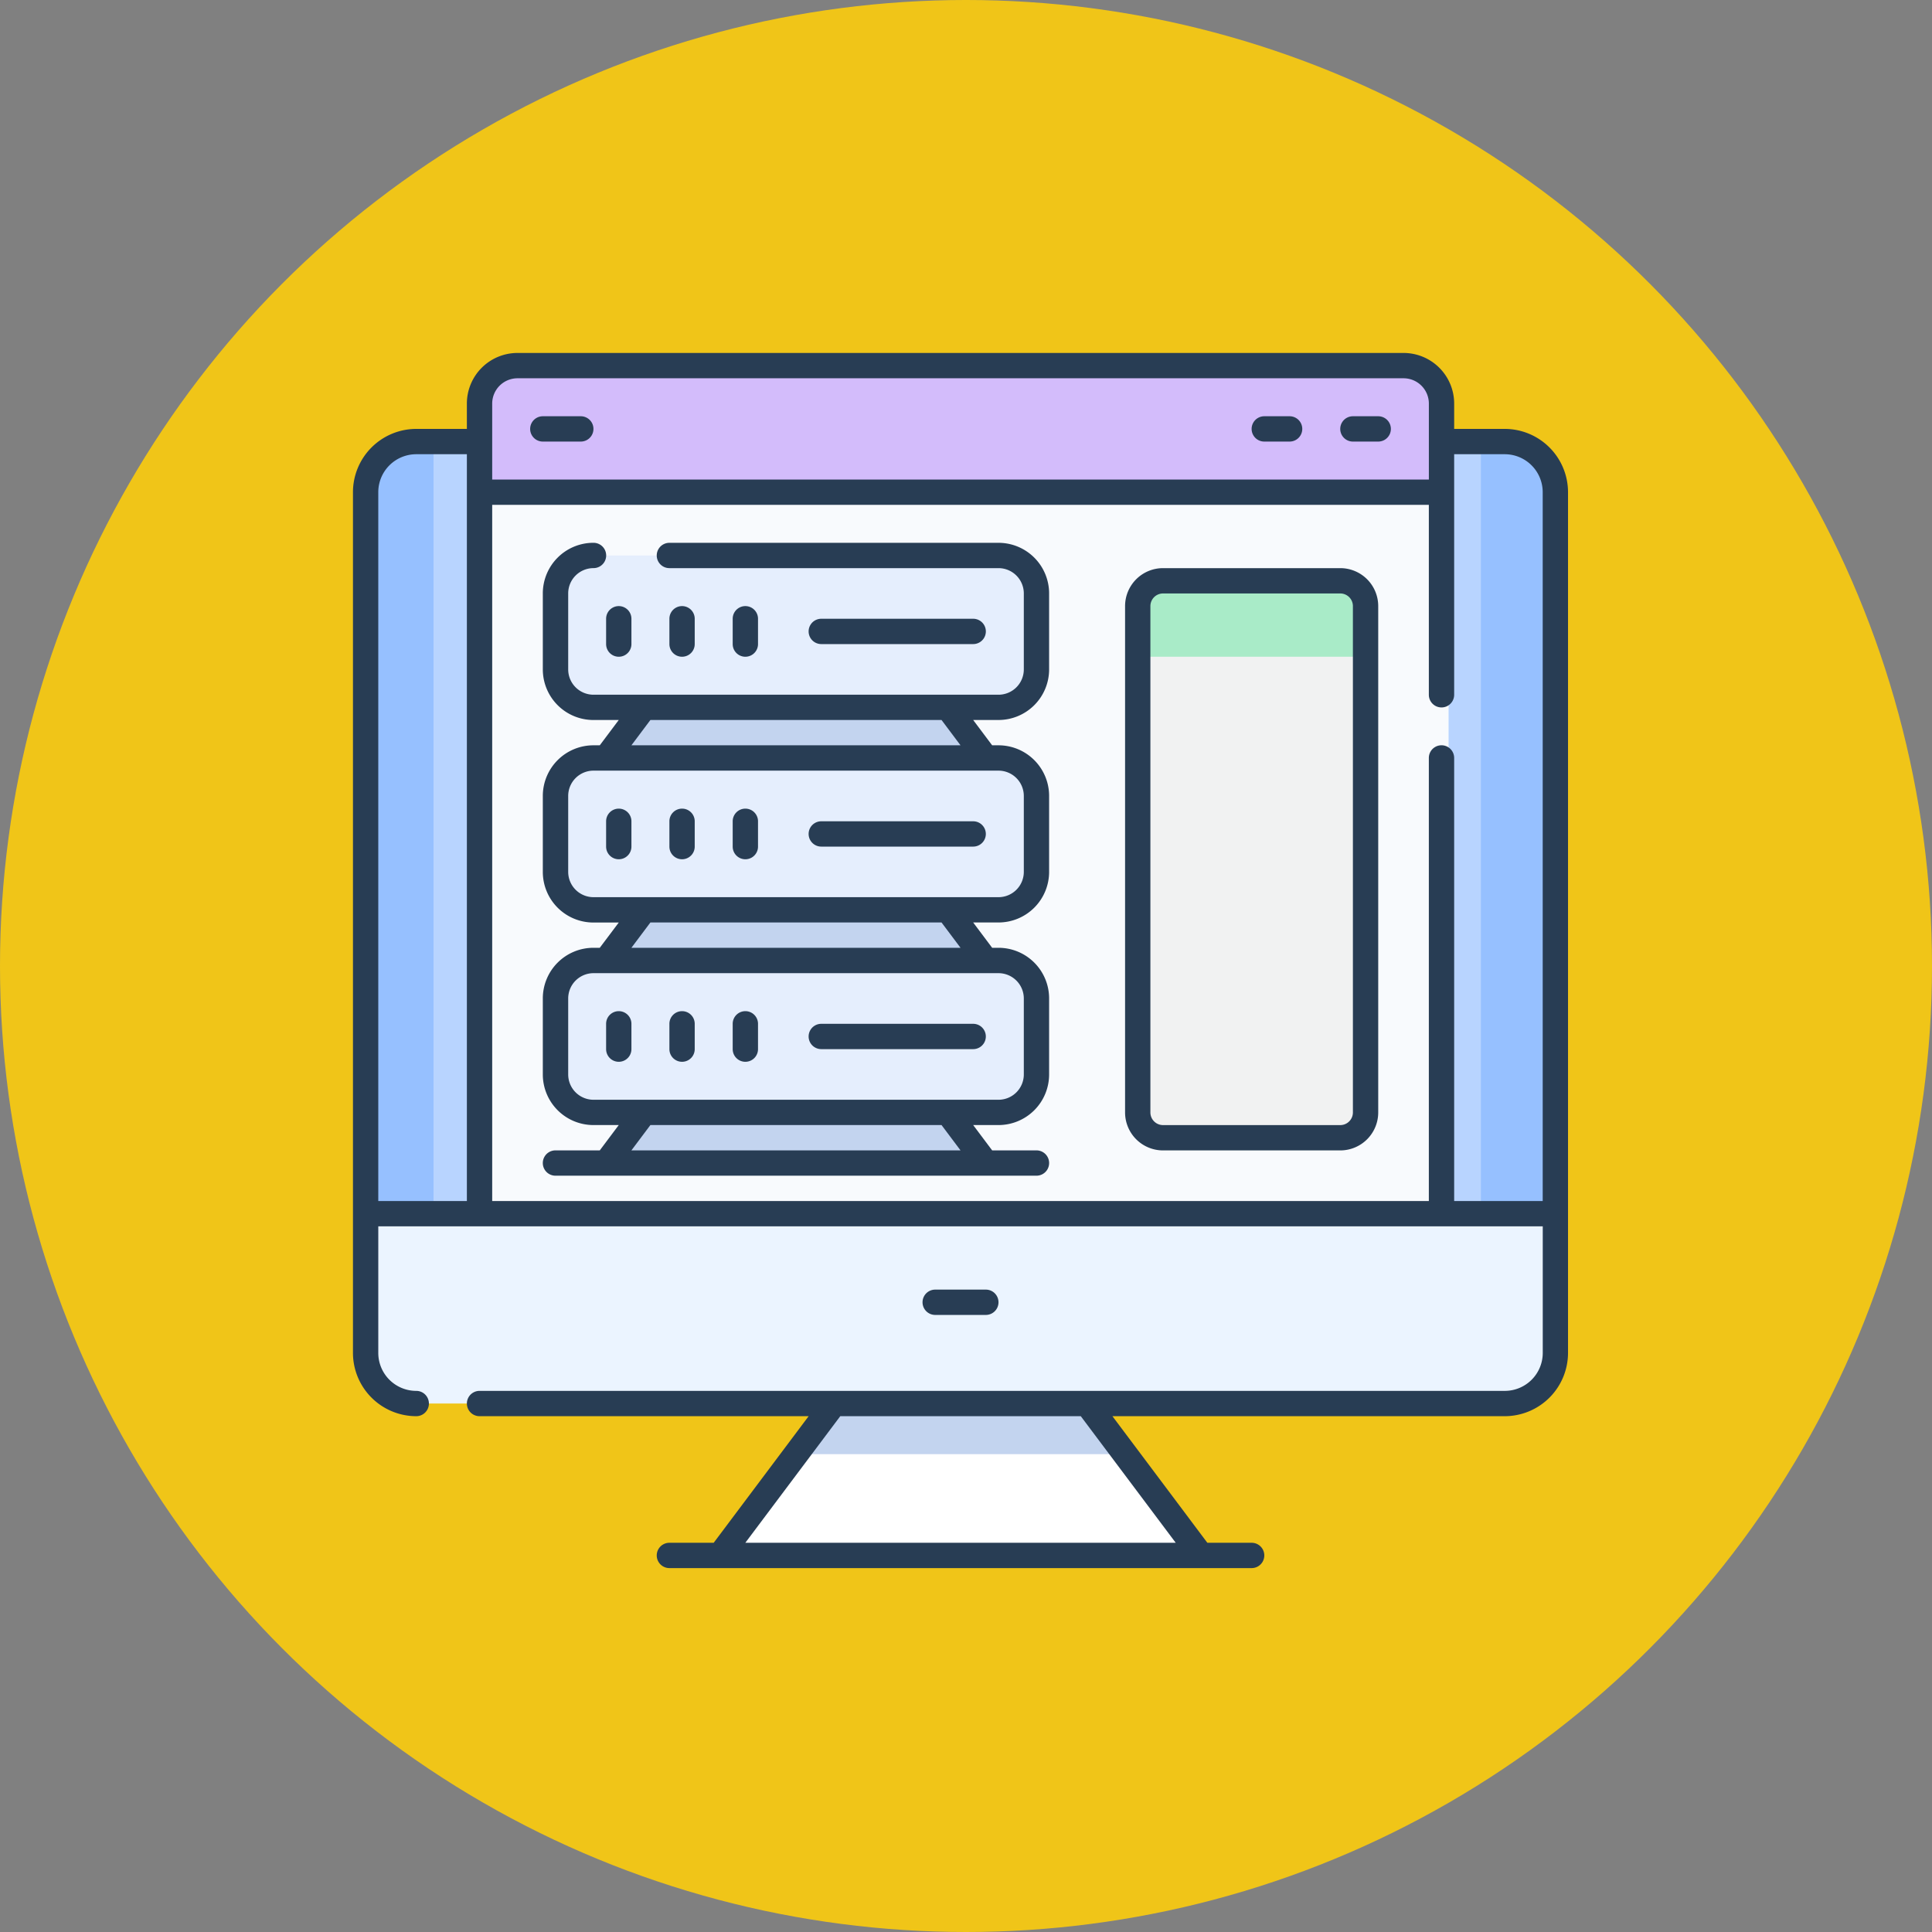 <svg xmlns="http://www.w3.org/2000/svg" width="104" height="104" viewBox="0 0 104 104">
  <rect x="0" y="0" width="104" height="104" fill="#808080" stroke="none"/>
  <g id="_81" data-name="81" transform="translate(-1168 -941)">
    <circle id="Elipse_11848" data-name="Elipse 11848" cx="52" cy="52" r="52" transform="translate(1168 941)" fill="#f0c518"/>
    <g id="_11.Web_Hosting_and_FTP" data-name="11.Web Hosting and FTP" transform="translate(1187 960)">
      <g id="_Group_" data-name="&lt;Group&gt;" transform="translate(0.681 4.769)">
        <path id="Trazado_890182" data-name="Trazado 890182" d="M65.047,9.725V48.563H1V9.725A2.725,2.725,0,0,1,3.725,7h58.6A2.725,2.725,0,0,1,65.047,9.725Z" transform="translate(-1 -7)" fill="#96c0ff"/>
      </g>
      <rect id="Rectángulo_405123" data-name="Rectángulo 405123" width="2.602" height="41.635" transform="translate(4.337 4.337)" fill="#b8d4ff"/>
      <rect id="Rectángulo_405124" data-name="Rectángulo 405124" width="1.735" height="41.635" transform="translate(58.983 4.337)" fill="#b8d4ff"/>
      <path id="Trazado_890183" data-name="Trazado 890183" d="M48.759,83l6.132,8.176H29L35.132,83Z" transform="translate(-9.241 -26.447)" fill="#fff"/>
      <path id="Trazado_890184" data-name="Trazado 890184" d="M65.047,68v7.495a2.725,2.725,0,0,1-2.725,2.725H3.725A2.725,2.725,0,0,1,1,75.495V68Z" transform="translate(-0.319 -21.668)" fill="#ebf4ff"/>
      <path id="Trazado_890185" data-name="Trazado 890185" d="M50.671,83H37.044L35,85.725H52.715Z" transform="translate(-11.153 -26.447)" fill="#c3d4ef"/>
      <path id="Trazado_890186" data-name="Trazado 890186" d="M61.783,3.044V7.814H10V3.044A2.044,2.044,0,0,1,12.044,1H59.739A2.044,2.044,0,0,1,61.783,3.044Z" transform="translate(-3.186 -0.319)" fill="#d3bcfb"/>
      <rect id="Rectángulo_405125" data-name="Rectángulo 405125" width="52.044" height="38.165" transform="translate(6.939 7.807)" fill="#f8fafd"/>
      <path id="Trazado_890187" data-name="Trazado 890187" d="M38.4,60l2.044,2.725H20L22.044,60Z" transform="translate(-6.373 -19.119)" fill="#c3d4ef"/>
      <path id="Trazado_890188" data-name="Trazado 890188" d="M38.4,44l2.044,2.725H20L22.044,44Z" transform="translate(-6.373 -14.02)" fill="#c3d4ef"/>
      <path id="Trazado_890189" data-name="Trazado 890189" d="M38.4,28l2.044,2.725H20L22.044,28Z" transform="translate(-6.373 -8.922)" fill="#c3d4ef"/>
      <path id="Trazado_890190" data-name="Trazado 890190" d="M41.892,50.044v4.088a2.044,2.044,0,0,1-2.044,2.044h-21.8A2.044,2.044,0,0,1,16,54.132V50.044A2.044,2.044,0,0,1,18.044,48h21.8A2.044,2.044,0,0,1,41.892,50.044Z" transform="translate(-5.098 -15.295)" fill="#e5eefd"/>
      <path id="Trazado_890191" data-name="Trazado 890191" d="M41.892,34.044v4.088a2.044,2.044,0,0,1-2.044,2.044h-21.8A2.044,2.044,0,0,1,16,38.132V34.044A2.044,2.044,0,0,1,18.044,32h21.8A2.044,2.044,0,0,1,41.892,34.044Z" transform="translate(-5.098 -10.197)" fill="#e5eefd"/>
      <path id="Trazado_890192" data-name="Trazado 890192" d="M41.892,18.044v4.088a2.044,2.044,0,0,1-2.044,2.044h-21.8A2.044,2.044,0,0,1,16,22.132V18.044A2.044,2.044,0,0,1,18.044,16h21.8A2.044,2.044,0,0,1,41.892,18.044Z" transform="translate(-5.098 -5.098)" fill="#e5eefd"/>
      <g id="_Group_2" data-name="&lt;Group&gt;">
        <rect id="Rectángulo_405126" data-name="Rectángulo 405126" width="12.143" height="30.359" rx="2" transform="translate(42.502 12.143)" fill="#f1f2f2"/>
        <path id="Trazado_890193" data-name="Trazado 890193" d="M74.264,19.363A1.367,1.367,0,0,0,72.9,18H63.363A1.367,1.367,0,0,0,62,19.363v2.725H74.264Z" transform="translate(-19.756 -5.736)" fill="#a9ebc8"/>
        <path id="Trazado_890194" data-name="Trazado 890194" d="M62,4.088H59.278V2.725A2.725,2.725,0,0,0,56.553,0H8.858A2.725,2.725,0,0,0,6.132,2.725V4.088H3.407A3.411,3.411,0,0,0,0,7.495V53.827a3.411,3.411,0,0,0,3.407,3.407.681.681,0,1,0,0-1.363,2.044,2.044,0,0,1-2.044-2.044V47.014H64.047v6.814A2.044,2.044,0,0,1,62,55.871H6.814a.681.681,0,1,0,0,1.363H24.529l-5.11,6.814H17.034a.681.681,0,1,0,0,1.363H48.376a.681.681,0,1,0,0-1.363H45.992l-5.11-6.814H62a3.411,3.411,0,0,0,3.407-3.407V7.495A3.411,3.411,0,0,0,62,4.088ZM44.288,64.047H21.122l5.11-6.814H39.178ZM7.495,2.725A1.363,1.363,0,0,1,8.858,1.363H56.553a1.363,1.363,0,0,1,1.363,1.363V6.814H7.495ZM1.363,7.495A2.044,2.044,0,0,1,3.407,5.451H6.132v40.2H1.363ZM59.278,45.651V21.8a.681.681,0,1,0-1.363,0V45.651H7.495V8.176h50.42V18.4a.681.681,0,1,0,1.363,0V5.451H62a2.044,2.044,0,0,1,2.044,2.044V45.651Z" fill="#283d54"/>
        <path id="Trazado_890195" data-name="Trazado 890195" d="M48.407,75.363a.681.681,0,0,0,0-1.363H45.681a.681.681,0,0,0,0,1.363Z" transform="translate(-14.339 -23.58)" fill="#283d54"/>
        <path id="Trazado_890196" data-name="Trazado 890196" d="M14.681,6.363h2.044a.681.681,0,0,0,0-1.363H14.681a.681.681,0,1,0,0,1.363Z" transform="translate(-4.461 -1.593)" fill="#283d54"/>
        <path id="Trazado_890197" data-name="Trazado 890197" d="M78.681,6.363h1.363a.681.681,0,0,0,0-1.363H78.681a.681.681,0,0,0,0,1.363Z" transform="translate(-24.854 -1.593)" fill="#283d54"/>
        <path id="Trazado_890198" data-name="Trazado 890198" d="M71.681,6.363h1.363a.681.681,0,1,0,0-1.363H71.681a.681.681,0,1,0,0,1.363Z" transform="translate(-22.624 -1.593)" fill="#283d54"/>
        <path id="Trazado_890199" data-name="Trazado 890199" d="M39.529,15H21.814a.681.681,0,1,0,0,1.363H39.529a1.363,1.363,0,0,1,1.363,1.363v4.088a1.363,1.363,0,0,1-1.363,1.363h-21.8a1.363,1.363,0,0,1-1.363-1.363V17.725a1.363,1.363,0,0,1,1.363-1.363.681.681,0,1,0,0-1.363A2.725,2.725,0,0,0,15,17.725v4.088a2.725,2.725,0,0,0,2.725,2.725h1.363L18.066,25.9h-.341A2.725,2.725,0,0,0,15,28.627v4.088a2.725,2.725,0,0,0,2.725,2.725h1.363L18.066,36.8h-.341A2.725,2.725,0,0,0,15,39.529v4.088a2.725,2.725,0,0,0,2.725,2.725h1.363l-1.022,1.363H15.681a.681.681,0,0,0,0,1.363H41.573a.681.681,0,0,0,0-1.363H39.188l-1.022-1.363h1.363a2.725,2.725,0,0,0,2.725-2.725V39.529A2.725,2.725,0,0,0,39.529,36.8h-.341l-1.022-1.363h1.363a2.725,2.725,0,0,0,2.725-2.725V28.627A2.725,2.725,0,0,0,39.529,25.9h-.341l-1.022-1.363h1.363a2.725,2.725,0,0,0,2.725-2.725V17.725A2.725,2.725,0,0,0,39.529,15ZM37.485,47.705H19.769l1.022-1.363H36.463Zm3.407-8.176v4.088a1.363,1.363,0,0,1-1.363,1.363h-21.8a1.363,1.363,0,0,1-1.363-1.363V39.529a1.363,1.363,0,0,1,1.363-1.363h21.8A1.363,1.363,0,0,1,40.892,39.529ZM37.485,36.8H19.769l1.022-1.363H36.463Zm3.407-8.176v4.088a1.363,1.363,0,0,1-1.363,1.363h-21.8a1.363,1.363,0,0,1-1.363-1.363V28.627a1.363,1.363,0,0,1,1.363-1.363h21.8A1.363,1.363,0,0,1,40.892,28.627ZM37.485,25.9H19.769l1.022-1.363H36.463Z" transform="translate(-4.78 -4.78)" fill="#283d54"/>
        <path id="Trazado_890200" data-name="Trazado 890200" d="M20,22.044a.681.681,0,1,0,1.363,0V20.681a.681.681,0,1,0-1.363,0Z" transform="translate(-6.373 -6.373)" fill="#283d54"/>
        <path id="Trazado_890201" data-name="Trazado 890201" d="M26.363,22.044V20.681a.681.681,0,1,0-1.363,0v1.363a.681.681,0,1,0,1.363,0Z" transform="translate(-7.966 -6.373)" fill="#283d54"/>
        <path id="Trazado_890202" data-name="Trazado 890202" d="M31.363,22.044V20.681a.681.681,0,1,0-1.363,0v1.363a.681.681,0,1,0,1.363,0Z" transform="translate(-9.559 -6.373)" fill="#283d54"/>
        <path id="Trazado_890203" data-name="Trazado 890203" d="M44.858,22.363a.681.681,0,1,0,0-1.363H36.681a.681.681,0,0,0,0,1.363Z" transform="translate(-11.471 -6.692)" fill="#283d54"/>
        <path id="Trazado_890204" data-name="Trazado 890204" d="M20.681,36a.681.681,0,0,0-.681.681v1.363a.681.681,0,0,0,1.363,0V36.681A.681.681,0,0,0,20.681,36Z" transform="translate(-6.373 -11.471)" fill="#283d54"/>
        <path id="Trazado_890205" data-name="Trazado 890205" d="M25.681,36a.681.681,0,0,0-.681.681v1.363a.681.681,0,0,0,1.363,0V36.681A.681.681,0,0,0,25.681,36Z" transform="translate(-7.966 -11.471)" fill="#283d54"/>
        <path id="Trazado_890206" data-name="Trazado 890206" d="M30.681,36a.681.681,0,0,0-.681.681v1.363a.681.681,0,0,0,1.363,0V36.681A.681.681,0,0,0,30.681,36Z" transform="translate(-9.559 -11.471)" fill="#283d54"/>
        <path id="Trazado_890207" data-name="Trazado 890207" d="M44.858,37H36.681a.681.681,0,0,0,0,1.363h8.176a.681.681,0,1,0,0-1.363Z" transform="translate(-11.471 -11.79)" fill="#283d54"/>
        <path id="Trazado_890208" data-name="Trazado 890208" d="M20.681,52a.681.681,0,0,0-.681.681v1.363a.681.681,0,0,0,1.363,0V52.681A.681.681,0,0,0,20.681,52Z" transform="translate(-6.373 -16.569)" fill="#283d54"/>
        <path id="Trazado_890209" data-name="Trazado 890209" d="M25.681,52a.681.681,0,0,0-.681.681v1.363a.681.681,0,0,0,1.363,0V52.681A.681.681,0,0,0,25.681,52Z" transform="translate(-7.966 -16.569)" fill="#283d54"/>
        <path id="Trazado_890210" data-name="Trazado 890210" d="M30.681,52a.681.681,0,0,0-.681.681v1.363a.681.681,0,0,0,1.363,0V52.681A.681.681,0,0,0,30.681,52Z" transform="translate(-9.559 -16.569)" fill="#283d54"/>
        <path id="Trazado_890211" data-name="Trazado 890211" d="M44.858,53H36.681a.681.681,0,0,0,0,1.363h8.176a.681.681,0,1,0,0-1.363Z" transform="translate(-11.471 -16.888)" fill="#283d54"/>
        <path id="Trazado_890212" data-name="Trazado 890212" d="M72.583,17H63.044A2.044,2.044,0,0,0,61,19.044V46.3a2.044,2.044,0,0,0,2.044,2.044h9.539A2.044,2.044,0,0,0,74.627,46.3V19.044A2.044,2.044,0,0,0,72.583,17Zm.681,29.3a.681.681,0,0,1-.681.681H63.044a.681.681,0,0,1-.681-.681V19.044a.681.681,0,0,1,.681-.681h9.539a.681.681,0,0,1,.681.681Z" transform="translate(-19.437 -5.417)" fill="#283d54"/>
      </g>
    </g>
  </g>
</svg>
